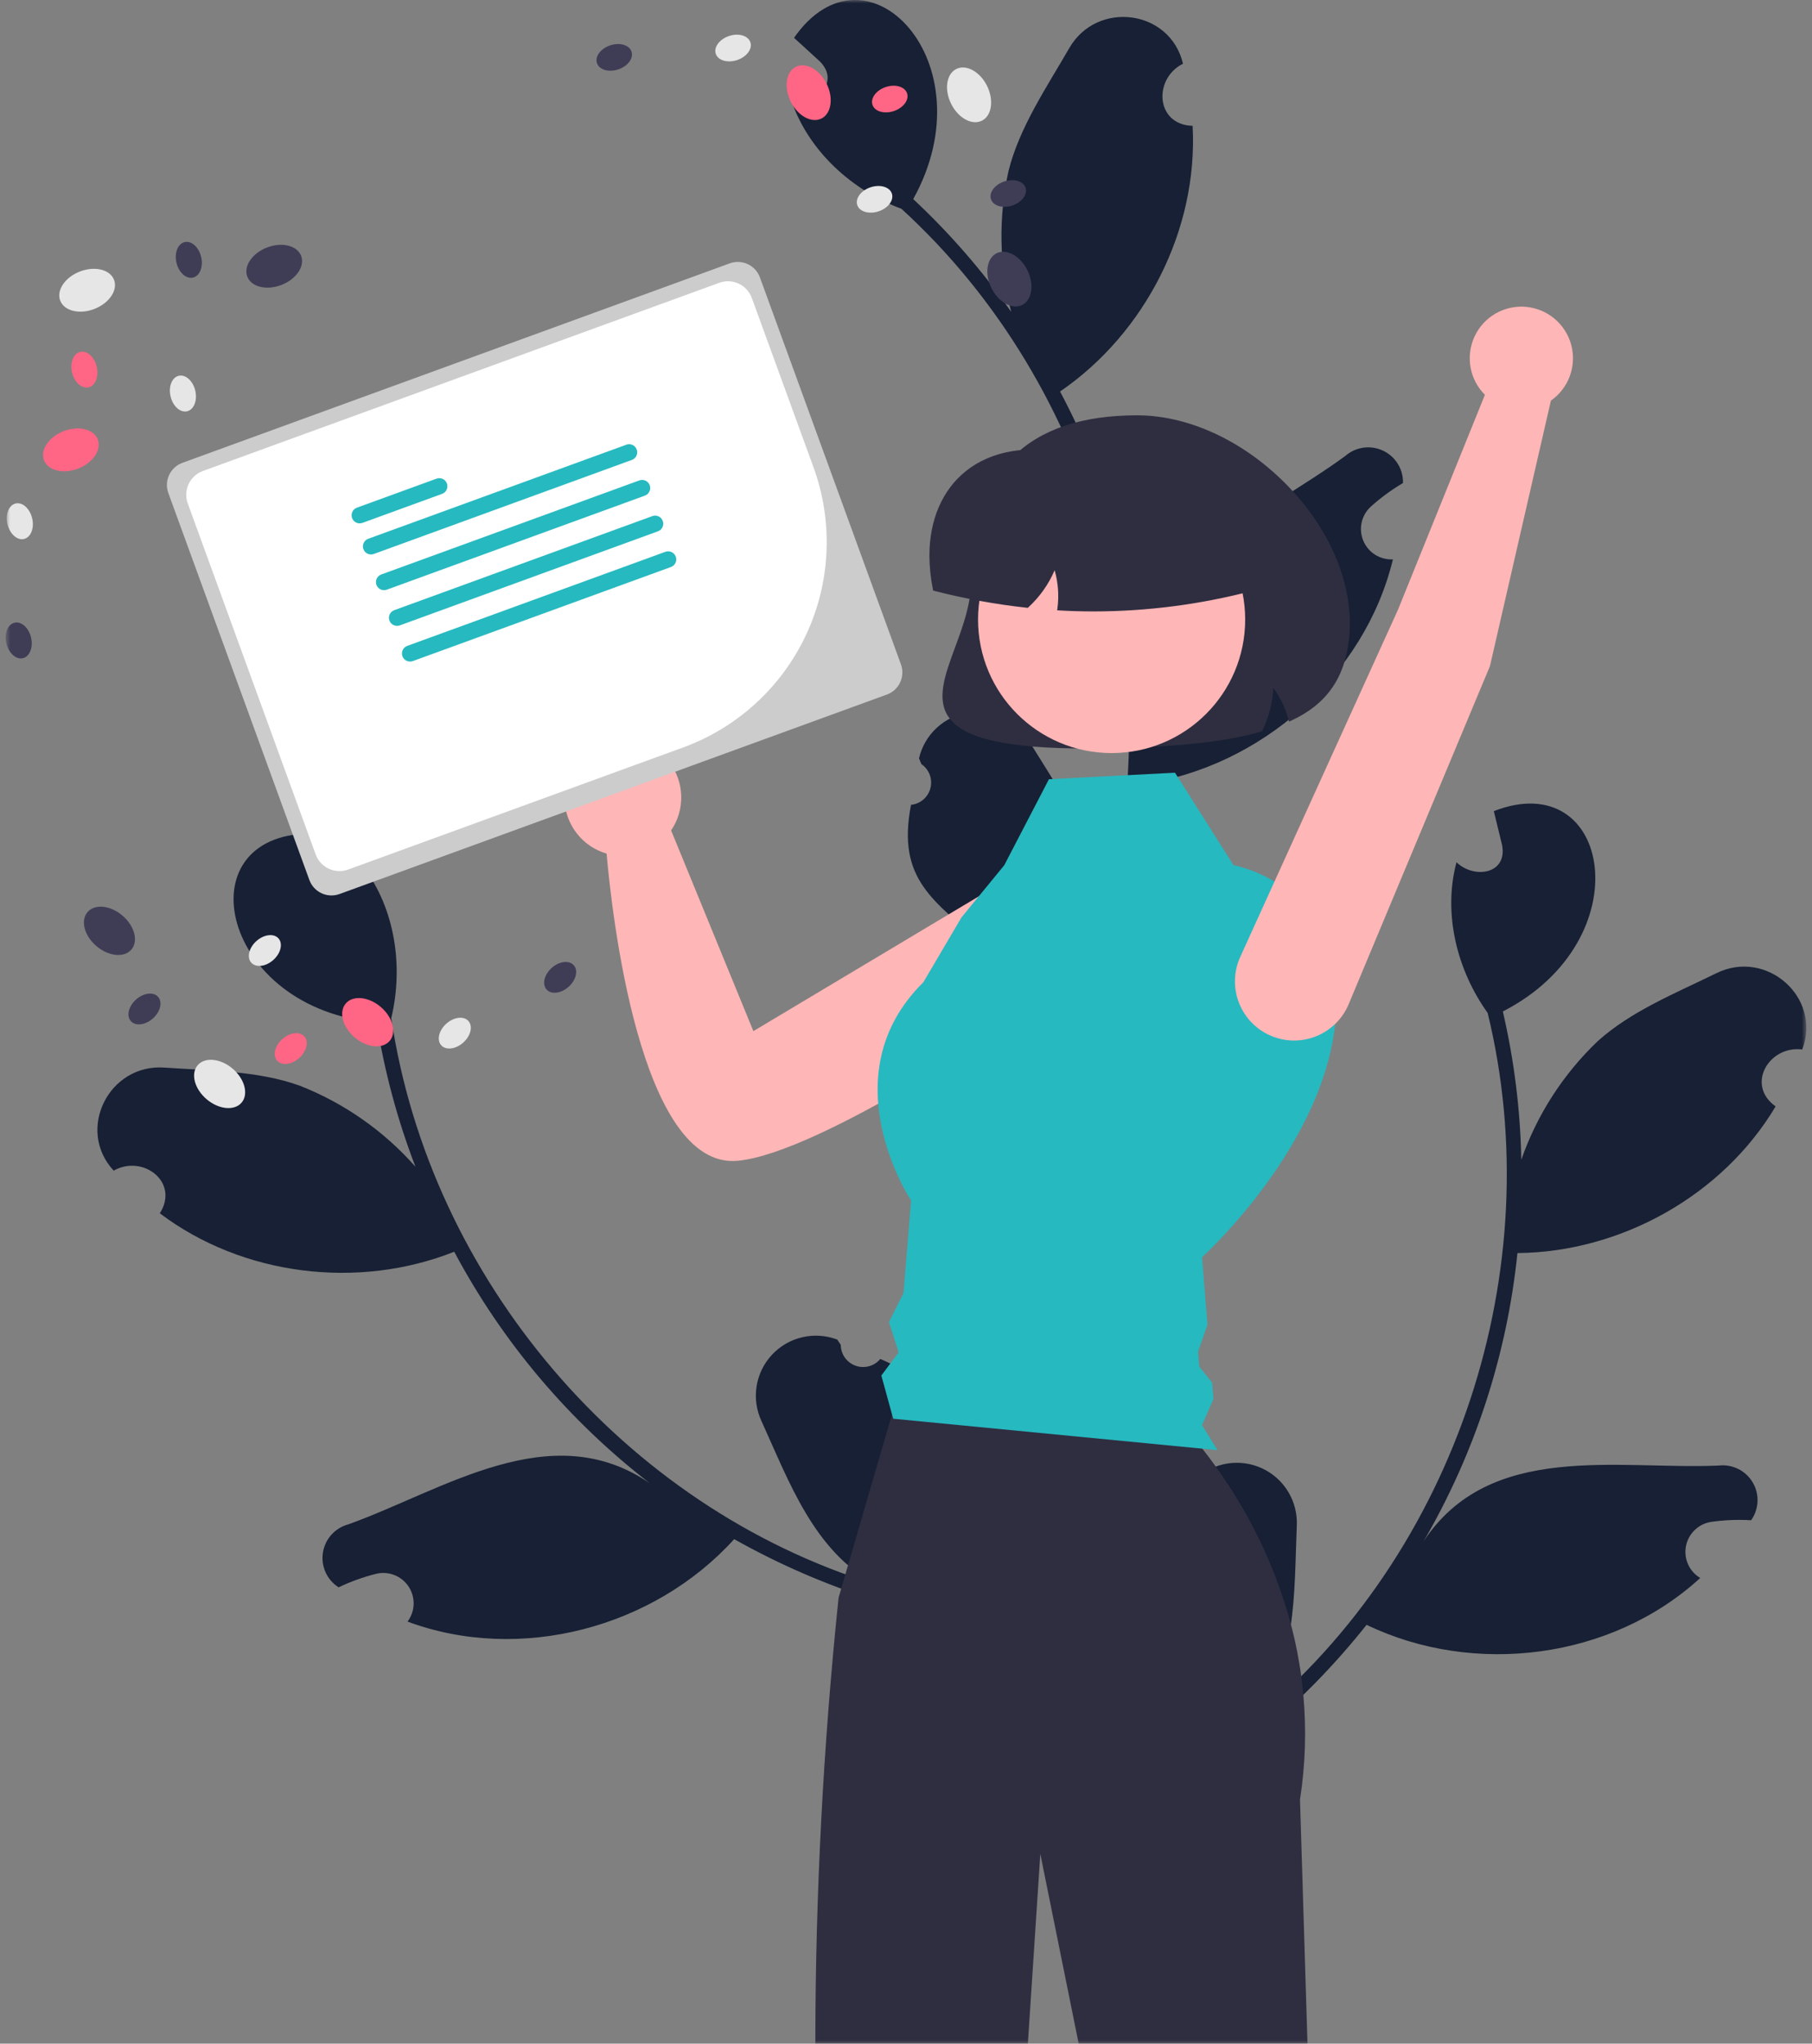 <svg width="266" height="300" viewBox="0 0 266 300" fill="none" xmlns="http://www.w3.org/2000/svg">
<rect x="0" y="0" width="266" height="300" fill="#808080" stroke="none"/>
<g clip-path="url(#clip0_104_56)">
<mask id="mask0_104_56" style="mask-type:luminance" maskUnits="userSpaceOnUse" x="0" y="0" width="266" height="300">
<path d="M265.168 0H0.833V300H265.168V0Z" fill="white"/>
</mask>
<g mask="url(#mask0_104_56)">
<path d="M170.775 222.111C171.368 222.428 172.045 222.555 172.713 222.474C173.38 222.394 174.008 222.111 174.509 221.662C175.01 221.214 175.361 220.622 175.515 219.967C175.669 219.312 175.617 218.626 175.368 218.001C175.435 217.669 175.483 217.43 175.55 217.098C176.833 215.9 178.445 215.112 180.179 214.837C181.912 214.561 183.689 214.809 185.281 215.549C186.873 216.29 188.207 217.489 189.113 218.992C190.019 220.496 190.455 222.236 190.366 223.989C189.959 233.877 190.448 244.547 183.876 252.518C213.871 228.007 227.548 186.252 218.388 148.696C213.893 142.433 211.796 134.113 213.812 126.573C216.341 129.033 221.272 128.372 220.519 124.114C220.114 122.43 219.696 120.752 219.292 119.069C236.568 112.328 241.079 138.016 220.614 148.475C222.274 155.615 223.183 162.909 223.327 170.238C225.637 163.629 229.483 157.664 234.549 152.832C239.453 148.416 245.939 145.819 251.972 142.856C259.313 139.242 267.461 146.408 264.571 154.058C259.683 153.433 256.225 159.274 260.66 162.413C252.871 175.495 237.935 183.81 222.76 183.942C221.226 198.868 216.527 213.297 208.978 226.265C218.672 211.524 237.432 215.768 252.258 215.14C253.242 215.016 254.241 215.181 255.132 215.615C256.024 216.049 256.77 216.733 257.279 217.583C257.789 218.434 258.04 219.414 258.002 220.405C257.963 221.396 257.638 222.354 257.064 223.163C255.114 223.048 253.157 223.128 251.222 223.4C250.312 223.535 249.466 223.948 248.8 224.583C248.134 225.217 247.681 226.042 247.502 226.944C247.323 227.847 247.428 228.782 247.801 229.623C248.175 230.463 248.8 231.168 249.59 231.639C236.584 243.562 216.431 246.125 200.614 238.517C195.938 244.408 190.662 249.796 184.871 254.596L161.356 243.387C161.397 243.085 161.449 242.779 161.498 242.482C163.609 243.656 165.857 244.568 168.19 245.196C165.681 235.633 162.887 230.031 170.775 222.111Z" fill="#172034"/>
<path d="M129.224 199.488C128.794 200.006 128.215 200.379 127.567 200.556C126.918 200.734 126.23 200.708 125.597 200.481C124.963 200.255 124.415 199.839 124.025 199.291C123.636 198.742 123.425 198.087 123.42 197.415C123.233 197.132 123.098 196.929 122.911 196.647C121.271 196.021 119.481 195.9 117.771 196.299C116.061 196.697 114.51 197.597 113.315 198.883C112.12 200.169 111.336 201.783 111.064 203.517C110.793 205.252 111.045 207.028 111.789 208.618C115.895 217.622 119.467 227.688 128.561 232.591C91.535 221.205 63.119 187.693 57.436 149.457C59.236 141.961 58.04 133.464 53.329 127.242C51.914 130.474 47.099 131.722 46.19 127.494C45.93 125.782 45.684 124.071 45.423 122.359C26.881 122.633 32.393 148.125 55.291 150.092C56.447 157.33 58.356 164.428 60.987 171.27C56.355 166.021 50.543 161.947 44.029 159.383C37.821 157.143 30.835 157.184 24.13 156.716C15.967 156.138 11.125 165.848 16.687 171.842C20.977 169.42 26.384 173.526 23.46 178.106C35.609 187.283 52.577 189.35 66.681 183.748C73.733 196.993 83.527 208.583 95.41 217.746C80.872 207.751 65.098 218.758 51.13 223.769C50.172 224.025 49.31 224.554 48.648 225.292C47.986 226.03 47.553 226.945 47.402 227.925C47.251 228.905 47.388 229.908 47.797 230.811C48.206 231.714 48.869 232.478 49.706 233.011C51.469 232.17 53.311 231.505 55.206 231.028C56.099 230.809 57.038 230.873 57.895 231.209C58.751 231.545 59.482 232.138 59.988 232.907C60.494 233.675 60.75 234.581 60.721 235.5C60.692 236.42 60.379 237.308 59.825 238.042C76.368 244.179 95.999 238.951 107.778 225.938C114.33 229.63 121.249 232.63 128.422 234.891L145.972 215.64C145.821 215.376 145.657 215.113 145.5 214.856C143.987 216.74 142.25 218.431 140.326 219.893C139.042 210.09 139.518 203.848 129.224 199.488Z" fill="#172034"/>
<path d="M133.74 118.143C134.409 118.075 135.042 117.803 135.551 117.364C136.061 116.925 136.423 116.34 136.589 115.688C136.755 115.037 136.717 114.35 136.48 113.72C136.242 113.091 135.817 112.55 135.262 112.17C135.132 111.857 135.038 111.632 134.909 111.319C135.306 109.609 136.205 108.057 137.491 106.861C138.776 105.665 140.389 104.881 142.124 104.608C143.858 104.335 145.634 104.586 147.224 105.33C148.815 106.073 150.147 107.274 151.051 108.779C156.226 117.214 162.581 125.799 161.569 136.081C172.804 99.009 160.876 56.721 132.333 30.652C125.11 27.959 118.73 22.221 116.2 14.838C119.671 15.47 123.396 12.172 120.396 9.057C119.122 7.885 117.839 6.725 116.565 5.553C127.148 -9.676 145.215 9.134 134.058 29.227C139.417 34.228 144.239 39.776 148.444 45.781C146.677 39.006 146.544 31.91 148.055 25.074C149.664 18.674 153.6 12.902 156.957 7.079C161.036 -0.015 171.795 1.391 173.661 9.353C169.255 11.559 169.641 18.336 175.073 18.47C175.901 33.672 168.138 48.902 155.614 57.472C162.663 70.719 166.807 85.317 167.77 100.291C167.599 82.649 185.539 75.713 197.497 66.925C198.244 66.274 199.165 65.854 200.147 65.717C201.129 65.58 202.129 65.732 203.027 66.154C203.924 66.576 204.679 67.25 205.2 68.093C205.72 68.937 205.984 69.914 205.959 70.905C204.276 71.898 202.696 73.055 201.242 74.36C200.561 74.979 200.089 75.793 199.89 76.692C199.691 77.59 199.775 78.527 200.129 79.376C200.484 80.225 201.092 80.943 201.871 81.433C202.65 81.922 203.562 82.159 204.48 82.11C200.331 99.259 185.03 112.623 167.658 115.126C167.06 122.623 165.685 130.038 163.554 137.251L137.784 141.056C137.649 140.784 137.522 140.5 137.397 140.226C139.804 140.024 142.178 139.528 144.465 138.748C137.051 132.208 131.607 129.117 133.739 118.143H133.74Z" fill="#172034"/>
<path d="M159.659 109.879C147.927 109.879 141.563 108.446 139.341 105.385C137.38 102.685 138.695 99.123 140.217 94.997C141.311 92.032 142.551 88.672 142.551 85.346C142.551 69.168 150.754 60.966 166.931 60.966C174.98 60.966 183.622 65.242 190.049 72.403C195.891 78.914 198.802 86.707 198.034 93.782C197.405 99.585 194.704 103.402 189.534 105.793L189.232 105.933L189.146 105.611C188.699 103.945 187.944 102.379 186.918 100.992C186.819 103.169 186.27 105.301 185.307 107.255L185.252 107.366L185.133 107.4C179.282 109.067 172.338 109.518 166.941 109.725C164.315 109.827 161.888 109.879 159.659 109.879Z" fill="#2F2E41"/>
<path d="M162.857 132.419C162.407 131.097 161.649 129.902 160.644 128.932C159.64 127.962 158.419 127.245 157.083 126.842C155.746 126.438 154.332 126.359 152.959 126.611C151.586 126.863 150.292 127.439 149.186 128.291L110.595 151.364L98.519 121.899C99.54 120.402 100.06 118.621 100.005 116.811C99.95 115.001 99.323 113.254 98.215 111.822C97.106 110.39 95.572 109.346 93.833 108.839C92.094 108.332 90.24 108.39 88.535 109.002C86.831 109.615 85.365 110.752 84.346 112.249C83.328 113.747 82.81 115.529 82.867 117.339C82.923 119.149 83.552 120.895 84.662 122.326C85.773 123.757 87.308 124.799 89.047 125.304C89.791 133.801 93.928 171.777 108.317 170.397C120.412 169.237 150.45 149.232 159.779 142.296C161.272 141.188 162.374 139.634 162.927 137.859C163.48 136.084 163.456 134.179 162.857 132.419Z" fill="#FFB6B6"/>
<path d="M191.938 300H158.35L152.718 272.151L150.89 300H119.69C119.702 278.13 120.841 256.275 123.103 234.522L123.49 233.205L124.101 231.098L124.487 229.775L130.944 207.603L131.454 205.844H170.333C172.57 207.945 174.634 210.224 176.503 212.659C177.137 213.466 177.798 214.34 178.476 215.282C178.947 215.948 179.434 216.649 179.922 217.383C184.254 223.833 187.492 230.953 189.506 238.456V238.462C189.848 239.745 190.15 241.059 190.414 242.402V242.408C190.649 243.601 190.857 244.812 191.019 246.051C191.142 246.953 191.249 247.866 191.327 248.791C191.795 253.914 191.631 259.076 190.84 264.159L191.938 300Z" fill="#2F2E41"/>
<path d="M13.854 45.352C16.035 44.508 17.328 42.593 16.74 41.076C16.153 39.559 13.908 39.013 11.727 39.857C9.546 40.702 8.254 42.616 8.841 44.134C9.428 45.651 11.673 46.197 13.854 45.352Z" fill="#E6E6E6"/>
<path d="M41.318 41.829C43.5 40.985 44.792 39.07 44.204 37.553C43.617 36.035 41.373 35.49 39.191 36.334C37.01 37.179 35.718 39.093 36.305 40.611C36.893 42.128 39.137 42.674 41.318 41.829Z" fill="#3F3D56"/>
<path d="M11.472 68.784C13.653 67.94 14.946 66.025 14.358 64.507C13.771 62.99 11.526 62.444 9.345 63.289C7.164 64.133 5.872 66.048 6.459 67.565C7.046 69.083 9.291 69.628 11.472 68.784Z" fill="#FF6584"/>
<path d="M3.527 79.12C4.528 78.883 5.063 77.525 4.722 76.086C4.382 74.648 3.295 73.674 2.294 73.91C1.293 74.147 0.758 75.505 1.098 76.944C1.439 78.382 2.526 79.357 3.527 79.12Z" fill="#E6E6E6"/>
<path d="M3.363 96.619C4.364 96.382 4.899 95.024 4.559 93.585C4.218 92.147 3.131 91.173 2.13 91.409C1.13 91.646 0.594 93.004 0.935 94.443C1.275 95.882 2.363 96.856 3.363 96.619Z" fill="#3F3D56"/>
<path d="M27.468 60.374C28.469 60.138 29.004 58.779 28.664 57.341C28.323 55.902 27.236 54.928 26.235 55.165C25.235 55.402 24.699 56.76 25.04 58.199C25.38 59.637 26.468 60.611 27.468 60.374Z" fill="#E6E6E6"/>
<path d="M13.003 56.862C14.004 56.625 14.539 55.267 14.199 53.828C13.858 52.39 12.771 51.416 11.77 51.653C10.77 51.889 10.235 53.248 10.575 54.686C10.915 56.125 12.003 57.099 13.003 56.862Z" fill="#FF6584"/>
<path d="M28.335 40.748C29.336 40.511 29.871 39.153 29.53 37.715C29.19 36.276 28.103 35.302 27.102 35.539C26.101 35.776 25.566 37.134 25.906 38.572C26.247 40.011 27.334 40.985 28.335 40.748Z" fill="#3F3D56"/>
<path d="M35.465 161.861C36.52 160.622 35.931 158.389 34.15 156.873C32.369 155.357 30.07 155.132 29.015 156.371C27.96 157.61 28.549 159.844 30.33 161.36C32.111 162.876 34.41 163.1 35.465 161.861Z" fill="#E6E6E6"/>
<path d="M19.29 139.388C20.345 138.149 19.756 135.915 17.975 134.399C16.194 132.883 13.895 132.658 12.84 133.897C11.786 135.136 12.374 137.37 14.156 138.886C15.937 140.402 18.236 140.627 19.29 139.388Z" fill="#3F3D56"/>
<path d="M57.204 152.799C58.259 151.56 57.67 149.327 55.889 147.81C54.108 146.294 51.809 146.07 50.754 147.309C49.7 148.548 50.288 150.781 52.07 152.297C53.851 153.814 56.15 154.038 57.204 152.799Z" fill="#FF6584"/>
<path d="M68.004 153.047C69.107 152.063 69.446 150.643 68.761 149.876C68.076 149.109 66.627 149.285 65.524 150.269C64.421 151.253 64.082 152.673 64.767 153.44C65.452 154.208 66.901 154.032 68.004 153.047Z" fill="#E6E6E6"/>
<path d="M83.47 144.859C84.573 143.874 84.912 142.454 84.227 141.687C83.542 140.92 82.093 141.096 80.99 142.08C79.887 143.065 79.548 144.485 80.233 145.252C80.918 146.019 82.367 145.843 83.47 144.859Z" fill="#3F3D56"/>
<path d="M40.121 140.92C41.224 139.935 41.562 138.515 40.878 137.748C40.193 136.981 38.744 137.157 37.641 138.141C36.538 139.126 36.199 140.546 36.884 141.313C37.569 142.08 39.018 141.904 40.121 140.92Z" fill="#E6E6E6"/>
<path d="M43.919 155.312C45.022 154.328 45.361 152.908 44.676 152.14C43.991 151.373 42.542 151.549 41.439 152.534C40.336 153.518 39.998 154.938 40.682 155.705C41.367 156.472 42.816 156.296 43.919 155.312Z" fill="#FF6584"/>
<path d="M22.449 149.502C23.552 148.518 23.891 147.098 23.206 146.331C22.522 145.564 21.072 145.74 19.97 146.724C18.867 147.708 18.528 149.128 19.212 149.895C19.897 150.663 21.346 150.487 22.449 149.502Z" fill="#3F3D56"/>
<path d="M144.13 17.723C145.59 17.005 145.937 14.722 144.905 12.623C143.872 10.524 141.852 9.404 140.392 10.122C138.932 10.841 138.585 13.124 139.617 15.223C140.649 17.322 142.67 18.441 144.13 17.723Z" fill="#E6E6E6"/>
<path d="M150.046 44.773C151.506 44.055 151.853 41.771 150.821 39.672C149.788 37.574 147.768 36.454 146.308 37.172C144.848 37.89 144.501 40.174 145.533 42.273C146.565 44.372 148.586 45.491 150.046 44.773Z" fill="#3F3D56"/>
<path d="M120.58 17.404C122.04 16.686 122.387 14.402 121.354 12.303C120.322 10.204 118.302 9.085 116.842 9.803C115.381 10.521 115.035 12.805 116.067 14.903C117.099 17.002 119.12 18.122 120.58 17.404Z" fill="#FF6584"/>
<path d="M108.201 8.819C109.605 8.354 110.48 7.186 110.156 6.21C109.832 5.234 108.433 4.819 107.029 5.285C105.626 5.75 104.751 6.918 105.075 7.894C105.398 8.871 106.798 9.285 108.201 8.819Z" fill="#E6E6E6"/>
<path d="M90.755 10.19C92.159 9.725 93.034 8.556 92.71 7.58C92.386 6.604 90.987 6.19 89.584 6.655C88.18 7.12 87.305 8.289 87.629 9.265C87.953 10.241 89.352 10.655 90.755 10.19Z" fill="#3F3D56"/>
<path d="M128.972 31.026C130.376 30.561 131.251 29.392 130.927 28.416C130.603 27.44 129.204 27.026 127.8 27.491C126.397 27.956 125.522 29.125 125.846 30.101C126.169 31.077 127.569 31.491 128.972 31.026Z" fill="#E6E6E6"/>
<path d="M131.204 16.309C132.607 15.844 133.482 14.676 133.158 13.7C132.835 12.723 131.435 12.309 130.032 12.774C128.629 13.24 127.754 14.408 128.077 15.384C128.401 16.36 129.801 16.774 131.204 16.309Z" fill="#FF6584"/>
<path d="M148.599 30.17C150.002 29.705 150.877 28.536 150.553 27.56C150.23 26.584 148.83 26.17 147.427 26.635C146.024 27.101 145.149 28.269 145.472 29.245C145.796 30.221 147.196 30.635 148.599 30.17Z" fill="#3F3D56"/>
<path d="M153.985 114.383L172.489 113.43L181.083 127.01C181.083 127.01 197.254 129.714 196.133 148.769C195.012 167.825 176.458 184.546 176.458 184.546L177.251 194.469L175.874 198.405L176.05 200.615L177.93 202.956L178.123 205.377L176.458 209.206L178.722 212.873L131.121 208.261L129.38 201.92L131.919 198.515L130.501 194.074L132.633 189.802L133.745 176.233C133.745 176.233 121.581 157.958 135.545 144.193L141.149 134.666L147.42 127.015L153.985 114.383Z" fill="#26B9C0"/>
<path d="M163.184 110.548C174.012 110.548 182.791 101.77 182.791 90.941C182.791 80.113 174.012 71.334 163.184 71.334C152.355 71.334 143.577 80.113 143.577 90.941C143.577 101.77 152.355 110.548 163.184 110.548Z" fill="#FFB6B6"/>
<path d="M160.559 89.753C158.869 89.753 157.18 89.705 155.493 89.61L155.191 89.593L155.231 89.294C155.479 87.422 155.339 85.52 154.82 83.705C153.937 85.771 152.624 87.626 150.968 89.145L150.874 89.231L150.748 89.217C146.164 88.716 141.622 87.887 137.157 86.738L136.986 86.694L136.952 86.521C136.618 84.884 136.445 83.217 136.436 81.546C136.436 76.325 138.329 71.93 141.766 69.172C145.508 66.17 150.871 65.246 156.873 66.57H176.066C178.176 66.573 180.199 67.412 181.691 68.904C183.183 70.396 184.022 72.419 184.024 74.529V86.683L183.815 86.738C176.224 88.733 168.408 89.746 160.559 89.753Z" fill="#2F2E41"/>
<path d="M26.771 67.943C25.912 68.258 25.212 68.9 24.826 69.729C24.44 70.558 24.398 71.507 24.71 72.367L45.416 129.18C45.73 130.039 46.372 130.738 47.201 131.125C48.031 131.511 48.979 131.553 49.839 131.24L130.199 101.954C131.058 101.639 131.757 100.997 132.144 100.168C132.53 99.338 132.572 98.39 132.259 97.53L111.554 40.717C111.24 39.858 110.598 39.159 109.768 38.772C108.939 38.386 107.991 38.344 107.131 38.657L26.771 67.943Z" fill="#CCCCCC"/>
<path d="M100.29 109.721L51.102 127.648C50.176 127.984 49.156 127.939 48.263 127.523C47.37 127.108 46.679 126.355 46.341 125.43L27.562 73.901C27.226 72.976 27.27 71.955 27.686 71.062C28.102 70.17 28.855 69.479 29.779 69.14L105.598 41.509C106.524 41.173 107.545 41.217 108.437 41.633C109.33 42.049 110.021 42.802 110.359 43.727L119.433 68.625C122.334 76.613 121.948 85.427 118.36 93.131C114.771 100.836 108.273 106.802 100.29 109.721Z" fill="white"/>
<path d="M64.897 72.496L53.208 76.756C53.061 76.809 52.905 76.834 52.749 76.827C52.594 76.82 52.441 76.783 52.299 76.717C52.158 76.651 52.031 76.558 51.925 76.443C51.82 76.328 51.738 76.193 51.685 76.047C51.631 75.9 51.607 75.744 51.614 75.589C51.621 75.433 51.658 75.28 51.724 75.138C51.79 74.997 51.883 74.87 51.998 74.764C52.113 74.659 52.248 74.577 52.394 74.524L64.083 70.264C64.379 70.156 64.706 70.17 64.991 70.303C65.277 70.436 65.498 70.677 65.606 70.973C65.714 71.269 65.7 71.596 65.567 71.882C65.434 72.167 65.192 72.388 64.897 72.496Z" fill="#26B9C0"/>
<path d="M92.763 67.512L54.872 81.322C54.725 81.375 54.569 81.4 54.413 81.393C54.257 81.386 54.104 81.349 53.962 81.283C53.821 81.217 53.694 81.124 53.588 81.009C53.483 80.894 53.401 80.759 53.347 80.613C53.294 80.466 53.27 80.31 53.276 80.154C53.283 79.998 53.321 79.845 53.387 79.704C53.453 79.562 53.546 79.435 53.661 79.329C53.776 79.224 53.911 79.142 54.058 79.089L91.949 65.28C92.096 65.226 92.252 65.202 92.407 65.209C92.563 65.216 92.716 65.253 92.858 65.319C92.999 65.385 93.126 65.478 93.232 65.593C93.337 65.708 93.419 65.843 93.472 65.989C93.526 66.136 93.55 66.291 93.543 66.447C93.536 66.603 93.499 66.756 93.433 66.898C93.367 67.039 93.274 67.166 93.159 67.272C93.044 67.377 92.91 67.459 92.763 67.512Z" fill="#26B9C0"/>
<path d="M94.673 72.753L56.781 86.562C56.635 86.615 56.479 86.639 56.323 86.633C56.167 86.626 56.014 86.589 55.873 86.523C55.731 86.457 55.604 86.364 55.499 86.249C55.394 86.134 55.312 85.999 55.258 85.853C55.205 85.706 55.181 85.55 55.188 85.394C55.194 85.239 55.232 85.086 55.298 84.944C55.364 84.803 55.457 84.676 55.572 84.57C55.687 84.465 55.821 84.383 55.968 84.33L93.859 70.52C94.155 70.413 94.482 70.427 94.767 70.56C95.052 70.694 95.273 70.934 95.381 71.23C95.489 71.526 95.475 71.853 95.342 72.138C95.209 72.424 94.969 72.645 94.673 72.753Z" fill="#26B9C0"/>
<path d="M96.583 77.993L58.691 91.803C58.545 91.856 58.389 91.881 58.233 91.874C58.077 91.868 57.924 91.83 57.782 91.764C57.641 91.698 57.514 91.605 57.408 91.49C57.302 91.375 57.221 91.241 57.167 91.094C57.114 90.947 57.09 90.791 57.096 90.635C57.103 90.479 57.141 90.326 57.207 90.185C57.273 90.043 57.366 89.916 57.481 89.811C57.596 89.705 57.731 89.624 57.878 89.57L95.769 75.761C95.916 75.708 96.072 75.684 96.227 75.69C96.383 75.697 96.536 75.734 96.678 75.8C96.819 75.866 96.946 75.959 97.052 76.074C97.157 76.189 97.239 76.324 97.292 76.471C97.346 76.617 97.37 76.773 97.363 76.929C97.356 77.085 97.319 77.237 97.253 77.379C97.187 77.52 97.094 77.647 96.979 77.753C96.864 77.858 96.729 77.94 96.583 77.993Z" fill="#26B9C0"/>
<path d="M98.493 83.234L60.601 97.043C60.305 97.151 59.978 97.137 59.693 97.004C59.407 96.871 59.186 96.63 59.078 96.334C58.97 96.038 58.984 95.711 59.117 95.425C59.251 95.14 59.492 94.919 59.788 94.811L97.679 81.001C97.826 80.948 97.981 80.924 98.137 80.931C98.293 80.938 98.446 80.975 98.588 81.041C98.729 81.107 98.856 81.2 98.961 81.315C99.067 81.43 99.149 81.564 99.202 81.711C99.255 81.858 99.279 82.013 99.273 82.169C99.266 82.325 99.229 82.478 99.163 82.619C99.097 82.761 99.004 82.888 98.889 82.993C98.774 83.099 98.639 83.181 98.493 83.234Z" fill="#26B9C0"/>
<path d="M218.722 97.788L197.976 147.433C197.091 149.534 195.415 151.202 193.311 152.078C191.206 152.955 188.842 152.968 186.727 152.116C185.634 151.676 184.641 151.017 183.81 150.18C182.979 149.343 182.327 148.346 181.894 147.249C181.462 146.152 181.257 144.978 181.292 143.8C181.327 142.621 181.603 141.462 182.101 140.393L205.232 89.484L217.983 57.958C216.881 56.859 216.144 55.447 215.872 53.915C215.601 52.383 215.807 50.804 216.464 49.393C217.121 47.982 218.196 46.808 219.544 46.029C220.891 45.251 222.446 44.906 223.996 45.042C225.546 45.178 227.017 45.788 228.209 46.788C229.4 47.789 230.255 49.133 230.657 50.636C231.058 52.14 230.987 53.73 230.453 55.192C229.919 56.654 228.948 57.916 227.672 58.806L218.722 97.788Z" fill="#FFB6B6"/>
</g>
</g>
<defs>
<clipPath id="clip0_104_56">
<rect width="266" height="300" fill="white"/>
</clipPath>
</defs>
</svg>

